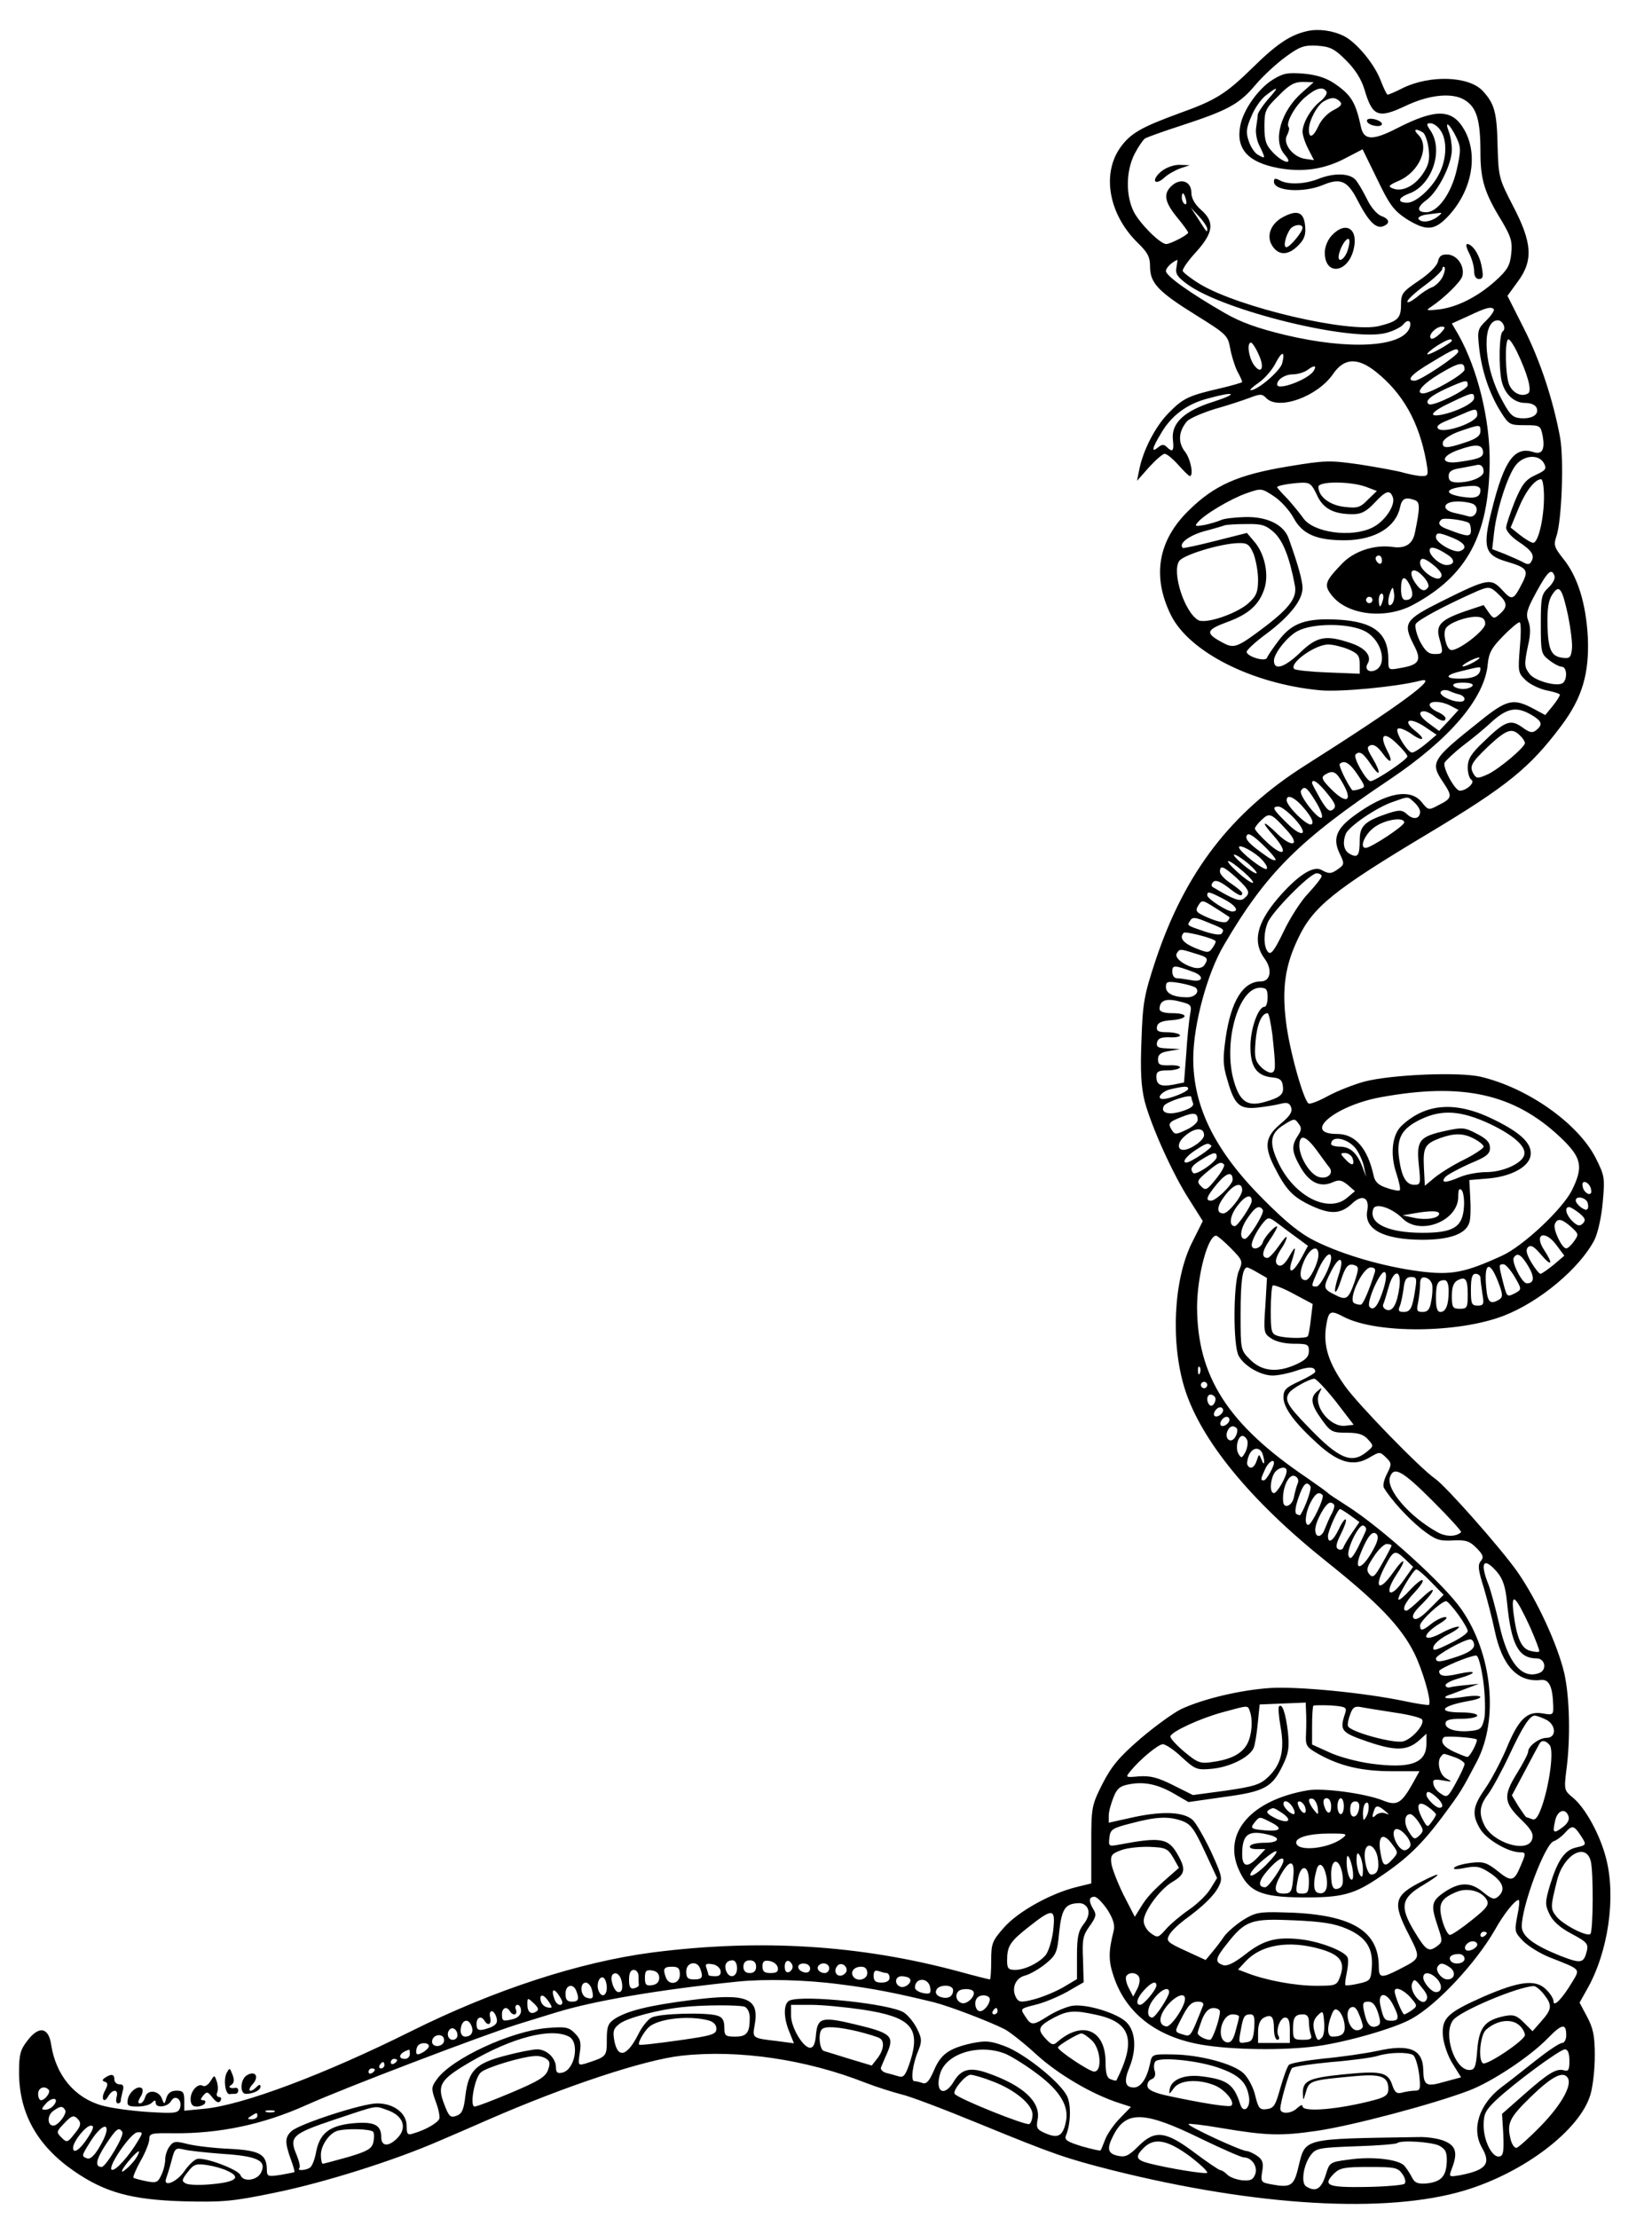 <?xml version="1.0" standalone="no"?>
<!DOCTYPE svg PUBLIC "-//W3C//DTD SVG 20010904//EN"
 "http://www.w3.org/TR/2001/REC-SVG-20010904/DTD/svg10.dtd">
<svg version="1.0" xmlns="http://www.w3.org/2000/svg"
 width="468pt" height="628pt" viewBox="0 0 468 628"
 preserveAspectRatio="xMidYMid meet">
<g transform="translate(0,628) scale(0.09,-0.09)"
fill="#000000" stroke="none">
<path d="M4115 6880 c-54 -12 -97 -41 -174 -117 -83 -81 -115 -101 -230 -142
-120 -44 -153 -63 -185 -108 -59 -84 -35 -211 55 -299 32 -31 39 -45 39 -75 0
-52 26 -79 145 -153 95 -59 100 -64 107 -103 4 -23 14 -55 22 -72 9 -16 16
-32 16 -35 0 -2 -31 -11 -69 -20 -100 -23 -117 -31 -163 -78 -42 -43 -80 -117
-92 -178 l-7 -35 38 43 c21 23 43 42 49 42 7 0 26 -16 43 -35 17 -19 33 -35
36 -35 13 0 3 55 -16 78 -22 29 -19 64 8 95 9 9 48 26 87 38 39 11 88 27 109
35 34 13 40 13 53 -1 39 -39 161 5 210 76 35 51 77 53 135 7 85 -68 135 -157
158 -280 8 -45 7 -48 -13 -48 -12 0 -37 5 -56 10 -19 6 -81 17 -137 26 -98 14
-109 14 -230 -6 -157 -26 -231 -59 -312 -139 -96 -94 -115 -206 -56 -327 57
-117 256 -218 470 -238 64 -6 242 11 315 30 65 17 -61 -76 -361 -266 -234
-148 -379 -337 -471 -612 -37 -112 -41 -135 -45 -253 -4 -99 -1 -146 10 -192
21 -79 89 -231 142 -312 l41 -65 -33 -66 c-59 -116 -69 -316 -24 -461 51 -163
208 -354 446 -544 162 -129 234 -204 276 -287 27 -54 56 -154 47 -164 -3 -2
-36 3 -74 11 -128 27 -336 47 -424 42 -94 -6 -212 -34 -281 -66 -25 -12 -83
-54 -130 -94 -68 -59 -90 -86 -119 -142 -34 -68 -35 -73 -35 -191 l0 -122 -49
-12 c-82 -21 -182 -77 -226 -127 -37 -42 -40 -50 -40 -104 0 -33 -2 -59 -4
-59 -3 0 -47 11 -98 25 -312 84 -626 103 -963 60 -231 -30 -500 -118 -761
-248 -271 -135 -528 -232 -651 -244 l-63 -6 0 32 c0 26 -4 31 -24 31 -17 0
-27 -7 -32 -22 -6 -22 -7 -22 -14 -4 -9 27 -46 31 -53 6 -3 -11 -10 -20 -16
-20 -8 0 -7 6 1 20 7 10 9 23 5 27 -12 12 -42 -12 -45 -36 -3 -18 2 -21 30
-21 19 0 39 5 46 12 9 9 12 9 12 0 0 -18 38 -14 49 6 13 22 37 2 27 -24 -6
-15 -18 -16 -99 -11 -50 3 -116 12 -145 20 -87 24 -146 95 -161 192 -8 55 -39
60 -75 12 -22 -28 -26 -44 -26 -99 0 -129 57 -231 173 -311 97 -67 180 -90
342 -95 126 -3 155 -1 290 27 153 31 376 101 520 164 44 19 112 48 150 65 245
107 493 189 610 202 180 20 394 -12 579 -85 34 -13 84 -29 111 -36 28 -6 138
-48 245 -92 239 -98 275 -110 420 -147 455 -114 864 -138 1110 -64 187 56 363
190 396 301 8 26 14 81 14 123 0 62 -5 86 -24 122 l-24 45 23 41 c67 117 92
289 61 411 -19 76 -66 161 -105 193 -27 22 -28 25 -21 83 14 101 11 232 -6
308 -21 90 -86 231 -148 320 -53 75 -223 267 -258 292 -47 32 -242 233 -283
290 -53 74 -70 128 -61 189 8 51 13 53 57 30 104 -53 359 -51 502 4 114 44
240 150 286 239 11 23 22 72 26 119 7 76 6 83 -23 140 -56 108 -213 219 -361
254 -69 16 -280 7 -366 -15 -33 -9 -84 -29 -114 -45 -29 -16 -57 -27 -62 -24
-16 10 -61 170 -71 257 -13 104 -3 176 37 260 47 101 111 153 410 332 252 151
321 208 420 340 66 88 88 165 83 279 -6 106 -32 191 -79 248 -27 34 -29 42
-20 68 17 50 24 239 12 310 -22 119 -63 244 -115 346 l-51 101 32 44 c50 67
46 123 -14 238 -45 87 -46 92 -49 188 -2 108 -10 135 -47 175 -43 46 -164 51
-251 9 -23 -12 -45 -21 -48 -21 -3 0 -13 21 -23 47 -20 51 -75 117 -114 137
-36 18 -81 24 -116 16z m122 -92 c29 -29 48 -59 58 -92 25 -85 43 -92 128 -52
75 36 147 43 186 20 39 -23 51 -63 51 -166 0 -86 13 -128 68 -217 28 -48 33
-63 29 -101 -4 -38 -12 -52 -51 -87 -56 -50 -122 -83 -179 -89 -37 -4 -40 -3
-23 8 42 28 94 79 99 97 8 31 -15 65 -45 68 -20 1 -28 -4 -32 -23 -4 -14 -28
-38 -61 -60 -50 -34 -55 -40 -55 -74 0 -44 -10 -53 -69 -68 -94 -23 -441 58
-564 132 -28 17 -52 36 -54 41 -2 6 17 33 42 60 55 61 59 95 15 133 -19 17
-30 36 -30 54 0 35 -33 47 -61 22 -28 -25 -24 -51 16 -100 19 -23 35 -45 35
-48 0 -7 -56 -36 -69 -36 -19 0 -82 63 -102 101 -26 52 -25 128 2 182 12 23
27 45 33 49 6 4 59 23 118 42 143 47 179 66 230 127 24 28 66 67 95 88 45 33
58 37 99 35 41 -3 54 -9 91 -46z m-504 -438 c3 -11 1 -18 -4 -14 -5 3 -9 12
-9 20 0 20 7 17 13 -6z m67 -92 c0 -13 0 -14 -29 32 l-23 35 26 -28 c14 -15
26 -33 26 -39z m-97 -122 c-4 -19 3 -30 35 -53 114 -83 515 -181 624 -153 24
6 49 19 55 27 15 19 28 11 20 -11 -24 -61 -191 -70 -392 -22 -87 21 -140 40
-190 69 -111 64 -185 117 -185 132 0 11 21 30 36 35 1 0 -1 -11 -3 -24z m837
-31 c-7 -13 -22 -27 -32 -31 -10 -3 -32 -17 -48 -31 -17 -13 -30 -20 -30 -14
0 6 25 29 55 51 30 22 55 46 55 52 0 6 3 8 7 5 3 -4 0 -18 -7 -32z m162 -100
c3 -3 -7 -19 -23 -35 -28 -27 -29 -32 -23 -87 8 -72 33 -146 68 -201 25 -40
28 -42 76 -42 48 0 49 -1 56 -34 7 -42 -1 -59 -28 -51 -60 20 -93 -24 -132
-181 -30 -118 -23 -143 46 -163 64 -19 70 -27 51 -65 -29 -57 -33 -59 -64 -25
-36 39 -46 37 -189 -34 -118 -59 -125 -69 -90 -138 26 -49 18 -63 -42 -73 -38
-7 -38 -7 -38 28 0 81 -45 117 -154 124 -103 6 -148 -9 -190 -64 -19 -25 -36
-50 -38 -56 -5 -13 -60 3 -64 18 -2 5 27 32 64 59 73 55 112 105 112 143 0 22
-14 73 -43 154 -15 45 -68 71 -139 69 -33 -1 -67 -5 -76 -10 -9 -4 -32 -11
-51 -15 -28 -5 -32 -4 -21 8 20 25 105 75 154 92 46 16 47 16 85 -9 22 -14 50
-45 63 -69 28 -52 74 -71 166 -70 92 2 156 42 169 104 6 28 17 33 47 22 16 -6
16 -23 0 -101 -7 -37 -30 -52 -71 -46 -58 8 -123 -14 -160 -54 -54 -56 -57
-67 -28 -102 51 -60 170 -72 255 -25 168 91 236 218 239 444 2 134 -37 295
-98 404 l-21 36 53 24 c55 26 70 30 79 21z m31 -50 c4 -8 2 -17 -3 -20 -11 -7
-13 -106 -4 -153 9 -43 39 -72 75 -72 18 0 32 -6 36 -16 8 -21 -15 -35 -52
-32 -26 3 -34 12 -65 72 -52 105 -55 236 -5 236 7 0 15 -7 18 -15z m-200 -27
c-13 -12 -25 -19 -29 -15 -10 10 16 37 34 37 13 0 12 -4 -5 -22z m37 -22 c0
-7 -72 -47 -77 -43 -2 3 11 14 29 26 32 20 48 26 48 17z m204 -33 c35 -73 49
-125 36 -133 -20 -12 -47 0 -59 26 -13 29 -15 144 -3 144 5 0 16 -17 26 -37z
m-812 -11 c20 -42 8 -65 -16 -31 -16 24 -22 69 -8 69 4 -1 15 -17 24 -38z
m628 9 c0 -11 -119 -91 -137 -91 -29 0 -10 21 55 59 69 42 82 47 82 32z m-554
-36 c-6 -24 -77 -85 -99 -85 -5 0 5 10 24 23 18 12 42 39 53 60 21 41 32 42
22 2z m574 -20 c0 -14 -107 -75 -130 -75 -27 0 -3 29 52 62 62 37 78 39 78 13z
m-475 -4 c-16 -27 -115 -64 -115 -43 0 16 25 32 50 32 14 0 35 6 46 14 21 16
30 14 19 -3z m485 -45 c0 -14 -109 -68 -122 -60 -15 9 4 26 56 50 61 27 66 28
66 10z m-800 -52 c-93 -29 -134 -68 -128 -120 4 -36 -1 -41 -20 -22 -8 8 -15
8 -27 -2 -22 -18 -19 -3 10 45 32 55 81 92 147 109 86 24 99 16 18 -10z m820
11 c0 -15 -53 -42 -102 -52 -47 -9 -31 11 30 39 67 32 72 33 72 13z m10 -53
c0 -23 -106 -60 -123 -43 -7 7 1 15 29 26 21 9 48 20 59 25 30 13 35 12 35 -8z
m10 -51 c0 -14 -13 -24 -47 -35 -59 -20 -75 -20 -71 1 2 9 24 24 53 34 64 22
65 22 65 0z m8 -62 c3 -19 -9 -25 -72 -34 -62 -10 -65 17 -3 38 51 18 71 17
75 -4z m192 -39 c9 -17 6 -22 -27 -37 -32 -15 -42 -29 -65 -83 -14 -36 -27
-73 -27 -82 -1 -10 16 -29 38 -44 43 -28 53 -44 41 -63 -5 -10 -12 -10 -26 -2
-11 6 -37 17 -58 26 l-39 15 6 53 c8 70 42 178 68 211 25 32 73 36 89 6z
m-190 -26 c0 -17 -40 -34 -81 -34 -22 0 -29 5 -29 20 0 14 9 21 38 25 20 4 42
8 47 9 15 5 25 -3 25 -20z m190 -80 c0 -67 -18 -144 -34 -144 -6 0 -24 11 -41
24 l-30 24 24 58 c22 55 52 94 72 94 5 0 9 -25 9 -56z m-715 7 c19 -43 52 -61
113 -61 27 0 42 8 68 35 36 39 49 43 58 19 10 -25 -25 -77 -64 -96 -66 -33
-187 -16 -218 30 -10 14 -32 41 -49 60 -18 18 -33 35 -33 37 0 5 40 12 76 14
27 1 33 -4 49 -38z m155 25 l34 -13 -28 -27 c-24 -25 -33 -28 -74 -23 -46 5
-82 32 -82 63 0 18 100 18 150 0z m360 -10 c0 -23 -17 -28 -60 -21 -65 11 -46
30 33 34 17 1 27 -4 27 -13z m-21 -45 c19 -12 6 -44 -16 -38 -10 3 -30 8 -45
11 -43 10 -36 36 10 36 20 0 43 -4 51 -9z m-16 -58 c4 -2 7 -13 7 -24 0 -21
-10 -21 -72 3 -28 10 -34 19 -21 31 6 7 69 -1 86 -10z m-613 -30 c28 -26 49
-77 66 -168 7 -37 -16 -69 -93 -128 -87 -66 -98 -70 -131 -53 -59 31 -58 41 9
66 70 25 104 56 120 109 13 45 -1 109 -34 146 l-22 26 -99 -25 c-55 -14 -101
-24 -103 -22 -14 13 18 38 66 52 31 8 61 17 66 19 6 2 36 4 67 4 49 1 62 -3
88 -26z m564 -18 c38 -16 46 -32 22 -41 -19 -7 -76 26 -76 43 0 17 10 16 54
-2z m-628 -50 c7 -19 14 -55 14 -81 0 -38 -5 -51 -29 -73 -37 -34 -137 -68
-160 -54 -44 27 -83 152 -59 186 15 20 132 55 186 56 28 1 35 -4 48 -34z m611
-3 c24 -15 22 -32 -4 -32 -20 0 -53 29 -53 46 0 15 21 10 57 -14z m-207 -18
c0 -8 -4 -12 -10 -9 -5 3 -10 10 -10 16 0 5 5 9 10 9 6 0 10 -7 10 -16z m167
-18 c20 -18 25 -28 17 -36 -13 -13 -64 23 -64 46 0 21 15 17 47 -10z m-21 -65
c-11 -17 -24 -13 -42 14 -24 36 -7 53 23 22 14 -14 22 -30 19 -36z m397 35 c3
-8 -5 -24 -19 -37 -22 -21 -24 -30 -24 -115 0 -88 1 -94 26 -113 15 -12 33
-21 40 -21 18 0 18 -46 0 -53 -22 -9 -86 10 -101 30 -17 22 -18 29 -5 91 8 33
8 57 1 75 -9 23 -5 37 25 92 36 66 48 76 57 51z m-454 -32 c12 -28 7 -44 -15
-44 -9 0 -14 11 -14 35 0 41 12 45 29 9z m-58 -57 c-13 -13 -15 11 -4 40 7 16
8 15 11 -6 2 -13 -1 -28 -7 -34z m336 31 c28 -26 29 -40 4 -62 -18 -16 -20
-16 -35 5 l-16 23 -57 -19 c-78 -27 -95 -44 -82 -87 13 -46 12 -48 -16 -48
-19 0 -29 10 -45 39 -11 22 -17 47 -14 55 5 12 88 57 194 104 36 15 41 15 67
-10z m219 -68 c8 -40 14 -87 12 -104 -3 -26 -7 -31 -28 -28 -37 4 -47 24 -49
103 -1 52 3 78 15 96 22 34 31 21 50 -67z m-583 50 c-3 -11 -7 -20 -9 -20 -2
0 -4 9 -4 20 0 11 4 20 9 20 5 0 7 -9 4 -20z m-33 0 c0 -5 -4 -10 -10 -10 -5
0 -10 5 -10 10 0 6 5 10 10 10 6 0 10 -4 10 -10z m355 -75 c0 -21 -89 -89
-109 -82 -14 5 -25 52 -15 68 11 18 68 38 99 36 18 -1 25 -8 25 -22z m-377
-24 c50 -27 70 -101 33 -121 -21 -11 -37 2 -26 20 14 23 -7 49 -52 64 -79 27
-107 22 -160 -29 -50 -48 -83 -58 -83 -26 0 23 42 76 74 93 48 26 164 26 214
-1z m486 -50 c-6 -78 -6 -80 20 -105 15 -13 45 -27 67 -31 21 -4 39 -10 39
-13 0 -4 -10 -20 -23 -36 l-23 -28 -39 21 c-61 32 -82 28 -165 -39 -156 -124
-160 -131 -115 -197 27 -41 26 -47 -18 -69 -30 -16 -31 -16 -52 10 -36 45
-114 30 -213 -43 -56 -41 -67 -72 -46 -117 16 -33 16 -36 -2 -49 -23 -17 -30
-18 -55 -4 -26 14 -76 -19 -137 -90 -67 -79 -80 -138 -41 -190 25 -34 18 -71
-12 -71 -56 0 -94 -61 -111 -178 -9 -65 -9 -86 6 -134 22 -77 38 -91 95 -85
25 3 58 8 72 12 20 5 28 3 33 -11 5 -14 -3 -27 -33 -52 -48 -40 -53 -70 -20
-135 37 -73 58 -95 115 -122 62 -29 94 -28 131 7 31 29 54 18 47 -22 -12 -59
49 -92 171 -93 88 0 139 18 150 54 4 11 5 46 3 77 l-3 57 60 5 c69 6 123 34
132 68 9 38 -25 73 -112 116 -120 60 -215 54 -292 -17 -31 -28 -38 -90 -18
-150 9 -27 14 -51 11 -54 -2 -3 -21 0 -40 7 -26 8 -38 19 -42 38 -19 87 -58
132 -115 132 -112 0 -9 88 134 115 259 48 422 12 567 -124 69 -65 75 -93 38
-168 -30 -60 -154 -176 -220 -206 -118 -54 -160 -62 -261 -49 -113 15 -237 51
-325 94 -49 24 -92 59 -163 130 -154 153 -224 294 -223 448 1 106 44 266 97
355 133 227 237 330 521 520 189 127 299 255 309 363 3 34 12 52 47 87 24 25
48 45 53 45 5 0 5 -36 1 -79z m-540 -6 c30 -13 36 -20 36 -46 l0 -31 -100 4
c-54 2 -102 7 -106 11 -18 17 65 77 107 77 15 0 43 -7 63 -15z m396 -40 c-14
-8 -29 -14 -35 -14 -5 0 1 6 15 14 14 8 30 14 35 14 6 0 -1 -6 -15 -14z m20
-22 c-1 -18 -17 -28 -50 -30 -60 -3 -68 9 -15 22 65 16 65 16 65 8z m-25 -53
c-3 -5 -17 -10 -30 -10 -13 0 -27 5 -30 10 -4 6 8 10 30 10 22 0 34 -4 30 -10z
m-42 -27 c21 -6 23 -23 3 -23 -28 0 -67 20 -61 31 4 6 14 7 24 4 9 -4 24 -10
34 -12z m-25 -37 l23 -12 -30 -33 -31 -33 -30 22 c-31 22 -39 40 -17 40 6 0
21 -7 31 -15 22 -17 36 -19 36 -7 0 5 -11 14 -25 20 -14 6 -25 16 -25 22 0 14
40 12 68 -4z m260 -32 c26 -17 28 -27 7 -44 -11 -9 -20 -8 -44 10 -37 26 -54
19 -123 -48 -38 -36 -48 -53 -48 -79 0 -17 5 -35 12 -39 12 -8 -16 -34 -37
-34 -15 0 -54 71 -48 88 3 6 30 32 61 56 32 24 66 53 77 63 59 56 89 61 143
27z m-339 -86 c-18 -15 -38 -28 -44 -28 -15 0 -56 68 -45 75 6 4 24 -4 41 -15
38 -28 50 -20 14 8 -42 33 -20 45 27 15 l40 -27 -33 -28z m295 26 c9 -8 16
-19 16 -24 0 -13 -79 -80 -116 -98 -31 -14 -36 -14 -44 -2 -16 26 -11 36 44
89 58 54 75 60 100 35z m-354 -66 c0 -10 -101 -78 -116 -78 -13 0 -56 75 -47
84 12 12 23 6 48 -31 30 -45 34 -29 5 20 -18 30 -18 35 -6 40 10 4 23 -5 37
-24 27 -38 36 -31 14 10 -24 48 -8 58 31 20 19 -18 34 -36 34 -41z m-157 -57
c26 -39 26 -40 6 -46 -11 -4 -22 -5 -23 -3 -19 26 -43 78 -39 82 14 14 32 3
56 -33z m-45 -30 c31 -55 10 -64 -37 -17 -30 30 -33 38 -21 46 26 16 36 11 58
-29z m-50 -30 c26 -32 29 -41 18 -50 -11 -9 -19 -2 -40 33 -14 25 -26 47 -26
50 0 16 20 2 48 -33z m-36 -26 c15 -24 23 -47 18 -50 -11 -7 -73 72 -65 85 11
17 19 11 47 -35z m-34 -24 c22 -27 28 -42 20 -47 -12 -7 -78 57 -78 76 0 22
28 8 58 -29z m344 22 c10 -9 18 -22 18 -29 0 -22 -20 -27 -40 -9 -16 15 -24
15 -57 5 -76 -25 -93 -40 -93 -85 0 -49 -6 -58 -31 -44 -19 10 -24 34 -13 63
9 23 95 82 146 100 54 19 48 19 70 -1z m-378 -50 c48 -52 27 -65 -23 -15 -45
44 -49 52 -26 52 8 0 30 -17 49 -37z m-23 -38 c44 -48 16 -56 -31 -10 -47 46
-53 40 -9 -9 45 -52 31 -67 -19 -22 -23 21 -42 42 -42 47 0 4 10 17 22 28 24
23 30 20 79 -34z m369 25 c0 -11 -105 -80 -121 -80 -22 0 -2 46 30 67 34 23
91 31 91 13z m-405 -118 c-2 -3 -15 2 -27 11 -55 38 -71 55 -63 67 5 8 20 -1
51 -31 24 -23 42 -45 39 -47z m-41 -1 c11 -12 17 -24 13 -27 -7 -7 -87 55 -87
68 0 12 52 -16 74 -41z m-44 -11 c19 -17 30 -30 24 -30 -5 0 -25 13 -44 30
-19 16 -30 29 -25 29 6 0 26 -13 45 -29z m-16 -25 c22 -19 35 -35 29 -35 -6 0
-28 16 -49 35 -49 45 -31 45 20 0z m-21 -20 c41 -39 44 -47 23 -64 -13 -11
-32 -4 -99 36 -5 3 -4 10 2 16 7 7 21 2 45 -16 36 -28 46 -32 46 -19 0 4 -16
17 -35 30 -19 12 -35 29 -35 37 0 22 11 18 53 -20z m267 6 c0 -5 -19 -29 -41
-53 -23 -23 -58 -78 -78 -120 -29 -60 -40 -75 -49 -66 -14 14 -16 57 -2 92 12
33 133 156 154 156 9 0 16 -4 16 -9z m-310 -71 c38 -19 53 -40 29 -40 -17 0
-79 40 -79 51 0 13 6 12 50 -11z m19 -57 c3 -2 0 -8 -6 -14 -6 -6 -25 -3 -57
10 -42 18 -45 22 -34 40 11 18 13 18 52 -7 23 -14 43 -28 45 -29z m-63 -19
c47 -19 48 -20 40 -33 -4 -6 -23 -4 -54 6 -56 19 -56 19 -47 32 8 15 16 14 61
-5z m20 -57 c2 -2 -2 -11 -9 -21 -12 -17 -15 -17 -55 -1 -38 16 -51 32 -36 48
5 5 91 -16 100 -26z m-65 -39 c41 -12 44 -15 30 -37 -6 -8 -18 -11 -32 -8 -35
9 -63 32 -55 45 9 15 10 15 57 0z m-3 -59 c34 -13 28 -33 -9 -25 -17 3 -38 6
-45 6 -8 0 -14 9 -14 21 0 21 6 21 68 -2z m6 -49 c13 -13 -3 -30 -27 -30 -43
0 -67 12 -67 32 0 18 5 19 43 13 23 -4 46 -11 51 -15z m226 -30 c0 -16 -4 -30
-10 -30 -19 0 -43 -66 -44 -121 -1 -67 19 -96 68 -101 24 -2 32 -8 34 -27 4
-26 -7 -36 -56 -50 -55 -16 -79 0 -98 65 -35 120 14 294 82 294 20 0 24 -5 24
-30z m-244 -54 c-3 -17 -9 -72 -12 -123 l-7 -91 -34 -7 c-40 -7 -53 -1 -53 26
0 15 7 19 34 19 19 0 37 4 40 9 3 4 -11 8 -32 7 -31 -1 -37 2 -37 19 0 15 9
22 35 26 l35 6 -38 2 c-31 1 -38 4 -35 19 3 13 13 17 41 16 20 -1 34 3 31 7
-3 5 -21 9 -40 9 -28 0 -35 4 -32 18 2 12 15 18 46 20 53 4 55 22 2 22 -26 0
-40 5 -40 13 0 27 20 35 62 24 38 -9 40 -12 34 -41z m259 -63 c11 -103 11
-116 -2 -120 -6 -2 -22 6 -33 17 -19 19 -22 31 -18 80 4 53 19 90 38 90 4 0
10 -30 15 -67z m-265 -171 c0 -9 -58 -32 -79 -32 -24 0 -4 25 25 31 43 10 54
10 54 1z m10 -26 c0 -2 2 -11 5 -18 4 -10 -7 -18 -36 -27 -42 -13 -68 -4 -55
18 9 13 86 38 86 27z m20 -72 c0 -8 -16 -22 -36 -31 -31 -15 -36 -15 -44 -3
-15 23 -12 27 28 43 40 16 52 14 52 -9z m921 -13 c73 -35 113 -70 107 -96 -5
-27 -67 -55 -119 -55 -26 0 -63 -7 -82 -15 -47 -20 -63 -20 -48 -1 7 8 41 26
76 42 54 22 65 31 65 50 0 18 -11 29 -42 45 -38 20 -46 20 -97 9 -83 -18 -93
-30 -85 -107 6 -59 6 -63 -14 -63 -26 0 -40 25 -48 82 -9 65 8 95 68 124 67
32 127 28 219 -15z m-606 -37 c-21 -32 -19 -51 10 -101 28 -47 62 -62 100 -45
20 9 28 7 47 -8 l23 -20 -25 -21 c-58 -49 -163 3 -214 106 -33 68 -29 97 17
125 30 19 33 19 44 3 11 -13 10 -21 -2 -39z m-295 2 c0 -16 -43 -46 -65 -46
-20 0 -19 23 3 42 32 29 62 30 62 4z m850 -11 c17 -9 30 -20 30 -25 0 -5 -28
-24 -62 -41 -35 -17 -76 -43 -93 -57 l-30 -25 -3 58 c-3 63 3 74 51 92 45 16
73 16 107 -2z m-495 -37 c17 -23 34 -47 40 -54 14 -19 -8 -38 -35 -29 -27 9
-60 62 -60 98 0 38 20 33 55 -15z m125 3 c10 -15 21 -40 24 -57 l6 -29 -11 30
c-17 45 -39 65 -71 65 -15 0 -28 4 -28 8 0 30 55 18 80 -17z m-457 12 c6 -5
-65 -53 -79 -53 -15 0 1 21 29 39 35 23 40 24 50 14z m17 -35 c0 -15 -65 -59
-74 -51 -12 13 -5 24 27 43 37 23 47 25 47 8z m427 -3 c9 -25 -2 -27 -22 -5
-17 18 -17 20 -1 20 9 0 19 -7 23 -15z m-404 -21 c3 -4 -8 -24 -25 -45 -29
-36 -33 -38 -47 -24 -15 15 -13 19 19 46 36 30 43 33 53 23z m27 -48 c0 -15
-52 -66 -68 -66 -19 0 -14 13 19 53 29 35 49 41 49 13z m1128 -30 c3 -12 -1
-17 -10 -14 -7 3 -15 13 -16 22 -3 12 1 17 10 14 7 -3 15 -13 16 -22z m-1098
-3 c-1 -20 -44 -73 -59 -73 -23 0 -21 23 4 55 28 38 55 46 55 18z m698 -53
c-4 -63 -33 -81 -130 -81 -110 0 -172 30 -155 76 8 19 59 2 92 -31 55 -55 175
-8 175 68 0 23 3 29 11 21 5 -5 9 -30 7 -53z m-668 19 c0 -13 -44 -79 -53 -79
-20 0 -16 33 8 64 25 33 45 39 45 15z m1057 -4 c3 -9 3 -19 -1 -22 -7 -7 -36
16 -36 28 0 15 30 10 37 -6z m-1022 -24 c6 -10 -44 -90 -56 -91 -19 -1 -15 32
7 64 25 37 38 44 49 27z m996 -10 c19 -16 21 -22 12 -32 -10 -10 -17 -9 -33 6
-20 19 -27 45 -11 45 5 0 19 -9 32 -19z m-441 -2 c0 -14 -41 -21 -78 -13 l-37
8 35 6 c50 9 80 9 80 -1z m-444 -78 l31 -23 -21 -39 c-23 -42 -42 -53 -32 -16
17 53 16 60 -4 25 -13 -24 -25 -35 -34 -32 -16 6 -12 25 11 59 7 11 13 24 13
30 0 5 -11 -7 -25 -28 -14 -20 -30 -37 -35 -37 -20 0 -18 20 5 54 14 20 25 40
25 43 0 12 -40 -30 -45 -48 -7 -20 -35 -27 -35 -8 0 14 19 50 38 72 14 16 17
16 46 -6 17 -13 45 -34 62 -46z m859 37 c24 -22 25 -24 10 -45 -9 -13 -20 -23
-25 -23 -14 0 -42 60 -36 76 8 20 21 18 51 -8z m-1071 -67 c38 -39 39 -41 25
-73 -17 -42 -18 -234 0 -266 17 -32 69 -62 107 -62 17 0 51 7 74 15 40 14 60
13 60 -3 0 -4 -22 -17 -50 -30 -43 -20 -50 -27 -50 -51 0 -33 36 -81 109 -147
65 -59 112 -71 160 -43 34 20 34 20 54 1 18 -18 18 -21 3 -51 -9 -17 -14 -37
-10 -44 22 -37 74 -94 117 -129 45 -35 56 -39 99 -37 41 2 53 -1 75 -23 22
-22 24 -30 14 -42 -10 -12 -8 -28 9 -82 11 -37 27 -99 35 -137 23 -110 72
-163 145 -155 26 3 37 -20 39 -79 1 -31 0 -32 -34 -26 -49 8 -76 -19 -115
-115 -18 -41 -47 -96 -66 -123 -39 -56 -42 -81 -14 -127 20 -32 86 -71 123
-72 21 0 21 -2 3 -44 -20 -48 -29 -50 -72 -15 -34 27 -45 30 -82 26 -24 -3
-48 -9 -54 -15 -6 -6 5 -7 34 -1 37 7 48 4 81 -18 39 -27 47 -52 22 -73 -12
-10 -20 -7 -46 14 -39 33 -74 33 -122 1 -42 -29 -44 -41 -21 -109 15 -45 15
-48 -2 -61 -27 -20 -35 -15 -72 46 -47 78 -42 105 28 146 61 37 60 44 -3 12
-90 -45 -95 -67 -42 -169 38 -75 38 -73 -32 -109 -55 -28 -63 -27 -63 9 0 116
-90 167 -305 171 -71 2 -85 -1 -122 -24 -23 -15 -50 -38 -60 -52 -10 -15 -27
-37 -38 -50 l-20 -24 -63 29 c-57 26 -62 31 -52 49 5 11 27 32 48 48 59 43 93
76 108 105 13 25 11 33 -24 110 -22 46 -48 91 -58 100 -29 25 -92 28 -183 9
l-81 -18 0 22 c0 13 7 38 15 58 11 28 21 36 50 41 47 9 90 0 143 -31 l43 -25
112 16 c127 17 151 30 184 98 19 39 22 57 17 106 -7 59 -18 92 -28 81 -3 -3
-1 -32 5 -65 13 -72 2 -118 -39 -157 -25 -24 -44 -30 -133 -43 l-104 -14 -62
31 c-48 24 -71 30 -106 28 -45 -4 -45 -4 -29 16 31 38 87 84 102 85 9 0 36
-18 60 -41 43 -39 47 -41 98 -36 55 6 115 36 128 65 4 9 10 44 13 77 l6 60 73
3 72 3 1 -28 c1 -15 1 -47 0 -69 -2 -39 0 -43 41 -66 67 -37 135 -53 230 -53
l86 0 -21 -38 c-36 -64 -50 -72 -94 -54 -55 22 -188 40 -236 32 -178 -30 -269
-134 -218 -249 31 -70 69 -87 199 -88 126 -1 164 9 246 65 85 57 131 102 195
187 60 81 61 83 110 176 69 133 48 338 -48 477 -54 79 -251 257 -361 327 -30
19 -57 37 -60 40 -3 4 -33 25 -66 48 -249 168 -346 319 -346 540 1 98 34 222
60 222 4 0 25 -18 46 -39z m1027 7 l23 -31 -34 -29 c-19 -15 -37 -28 -41 -28
-4 0 -17 16 -29 36 -16 28 -18 40 -10 48 9 8 19 2 41 -24 33 -39 39 -30 10 14
-35 53 3 66 40 14z m-751 -28 c0 -26 -27 -80 -40 -80 -20 0 -21 24 -5 61 19
42 45 52 45 19z m40 -10 c0 -24 -34 -90 -46 -90 -18 0 -18 -1 6 54 19 42 40
61 40 36z m620 -25 c21 -35 20 -55 -4 -55 -15 0 -49 67 -41 81 11 17 23 10 45
-26z m-597 -31 c-8 -25 -13 -47 -10 -50 3 -3 10 12 17 33 15 47 24 57 44 50
14 -5 13 -11 0 -52 -20 -56 -26 -60 -64 -40 -36 18 -36 22 -9 75 27 52 42 42
22 -16z m555 -4 c22 -38 22 -39 3 -50 -28 -14 -27 -15 -40 34 -14 56 -14 56 2
56 6 0 22 -18 35 -40z m-808 13 l28 -16 -5 -87 c-6 -83 -5 -88 18 -103 14 -10
43 -17 71 -17 44 0 48 -2 48 -23 0 -18 -10 -28 -40 -42 -60 -27 -108 -22 -145
15 -30 30 -30 31 -30 143 0 105 6 147 21 147 3 0 19 -8 34 -17z m367 0 c-17
-54 -36 -98 -43 -100 -5 -1 -15 1 -22 5 -19 13 27 111 52 112 13 0 17 -5 13
-17z m389 -29 c15 -39 15 -47 3 -55 -28 -17 -37 -9 -41 39 -7 78 11 86 38 16z
m-361 -21 c-16 -52 -31 -72 -44 -57 -12 12 35 118 48 109 6 -3 5 -23 -4 -52z
m50 6 c-7 -53 -21 -80 -41 -72 -8 3 -13 11 -10 17 3 6 10 30 17 54 15 56 41
58 34 1z m255 29 c0 -7 3 -30 6 -50 6 -34 4 -38 -15 -38 -19 0 -21 6 -21 50 0
38 4 50 15 50 8 0 15 -6 15 -12z m-205 -35 c-9 -61 -15 -73 -37 -73 -15 0 -18
4 -12 18 4 9 9 34 12 55 3 29 9 37 24 37 17 0 18 -5 13 -37z m53 13 c2 -10 1
-33 -3 -52 -4 -26 -11 -34 -27 -34 -18 0 -20 4 -14 31 3 17 6 43 6 56 0 18 5
24 17 21 10 -2 19 -12 21 -22z m112 -32 c0 -40 -2 -44 -25 -44 -22 0 -25 4
-25 40 0 27 5 42 17 49 26 14 33 5 33 -45z m-60 12 c0 -44 -9 -66 -26 -66 -10
0 -14 13 -14 43 0 46 5 57 27 57 8 0 13 -12 13 -34z m-434 -90 c-3 -27 -7 -51
-10 -53 -7 -7 -71 -6 -95 2 -19 6 -21 14 -21 79 0 40 3 76 6 79 4 3 33 -8 66
-26 l60 -32 -6 -49z m-349 -168 c-3 -8 -6 -5 -6 6 -1 11 2 17 5 13 3 -3 4 -12
1 -19z m428 -90 l56 -73 -26 -3 c-48 -6 -103 63 -82 103 9 18 9 19 -6 6 -24
-20 -21 -42 13 -89 28 -39 33 -42 79 -42 36 0 53 -5 67 -21 19 -21 18 -21 -5
-40 -47 -38 -87 -21 -183 79 -66 68 -76 85 -60 108 9 13 62 43 79 44 6 0 37
-33 68 -72z m-405 52 c0 -5 -4 -10 -10 -10 -5 0 -10 5 -10 10 0 6 5 10 10 10
6 0 10 -4 10 -10z m23 -36 c9 -9 -4 -35 -14 -28 -5 3 -9 12 -9 20 0 14 12 19
23 8z m27 -43 c0 -12 -20 -25 -27 -18 -7 7 6 27 18 27 5 0 9 -4 9 -9z m20 -30
c0 -12 -20 -25 -27 -18 -7 7 6 27 18 27 5 0 9 -4 9 -9z m23 -27 c3 -4 2 -16
-4 -26 -13 -24 -35 -9 -26 16 7 17 19 21 30 10z m33 -38 c3 -8 0 -25 -6 -37
-11 -20 -13 -20 -22 -5 -10 18 -2 56 13 56 5 0 12 -6 15 -14z m48 -42 c3 -9 6
-21 5 -27 0 -7 -4 -3 -8 8 -8 19 -8 19 -15 -2 -7 -23 -21 -30 -29 -15 -3 4 -1
17 4 30 10 26 34 29 43 6z m36 -29 c0 -12 -24 -55 -32 -55 -11 0 -10 4 4 35 9
21 28 35 28 20z m40 -25 c0 -18 -30 -70 -40 -70 -13 0 -13 36 0 61 11 20 40
26 40 9z m460 -95 c52 -52 92 -96 89 -98 -16 -15 -49 -15 -76 1 -86 48 -160
133 -148 172 12 36 39 21 135 -75z m-425 56 c-4 -9 -9 -28 -12 -43 -5 -28 -32
-39 -34 -15 -4 42 17 88 36 81 10 -4 14 -13 10 -23z m40 -10 c4 -7 -15 -63
-32 -90 -1 -1 -6 0 -12 3 -6 4 -4 22 6 51 15 44 26 55 38 36z m38 -27 c7 -8
-34 -94 -45 -94 -13 0 -9 39 7 70 15 29 26 36 38 24z m37 -34 c0 -6 -4 -18
-10 -28 -5 -9 -14 -30 -20 -45 -10 -28 -30 -29 -30 -2 0 25 33 85 47 85 7 0
13 -5 13 -10z m50 -30 l29 -21 -24 -35 c-13 -19 -25 -40 -27 -46 -2 -6 -10 -8
-16 -4 -9 5 -6 18 9 48 11 22 18 42 15 45 -3 3 -13 -11 -22 -31 -18 -37 -34
-47 -34 -21 0 15 31 85 38 85 2 0 17 -9 32 -20z m50 -45 c-1 -6 -13 -30 -25
-55 -18 -34 -25 -41 -30 -28 -8 19 32 101 46 96 6 -2 10 -8 9 -13z m24 -60
c-36 -68 -67 -75 -39 -9 21 51 36 67 48 55 7 -7 4 -22 -9 -46z m56 10 c0 -3
-13 -28 -29 -56 -24 -43 -30 -47 -41 -34 -10 13 -8 22 14 55 14 22 33 40 41
40 8 0 15 -2 15 -5z m37 -111 c-41 -58 -62 -43 -23 17 36 53 28 62 -9 9 -42
-60 -61 -51 -29 13 30 58 34 60 65 31 l27 -26 -31 -44z m296 27 c18 -22 26
-46 31 -98 13 -130 36 -173 93 -173 27 0 33 -37 8 -46 -55 -21 -100 34 -126
154 -11 48 -26 104 -34 125 -28 70 -15 88 28 38z m-208 -31 l39 -40 -42 -42
c-28 -29 -45 -39 -52 -32 -7 7 1 21 25 44 19 19 35 38 35 44 0 6 -17 -7 -38
-27 -21 -20 -41 -37 -45 -37 -16 0 -5 26 25 57 17 18 29 35 26 39 -4 3 -21
-11 -39 -30 -18 -20 -34 -34 -37 -31 -6 6 47 95 56 95 5 0 26 -18 47 -40z
m311 -141 c18 -41 31 -75 29 -77 -2 -3 -15 -2 -29 2 -27 7 -42 40 -52 119 -8
68 6 55 52 -44z m-226 39 c16 -22 30 -46 30 -52 0 -7 -25 -24 -56 -39 -47 -23
-55 -25 -52 -11 2 10 23 28 48 40 25 13 38 24 30 24 -8 0 -33 -9 -54 -21 -61
-32 -63 -5 -2 32 18 11 24 19 15 19 -9 0 -28 -9 -42 -20 -30 -24 -37 -25 -37
-6 0 14 67 76 82 76 4 0 21 -19 38 -42z m50 -96 c0 -12 -15 -23 -49 -35 -56
-19 -71 -21 -71 -7 0 10 87 59 108 60 6 0 12 -8 12 -18z m29 -114 c6 -46 7
-99 3 -118 -7 -30 -12 -35 -41 -38 -46 -5 -81 5 -81 23 0 11 13 15 50 15 28 0
50 5 50 10 0 6 -22 10 -50 10 -78 0 -66 20 23 36 57 10 44 22 -15 13 -50 -8
-76 -5 -47 6 8 2 32 12 54 20 l40 15 -40 -4 c-22 -2 -45 -5 -51 -7 -7 -2 -13
1 -14 6 -1 6 19 16 45 23 58 17 53 26 -6 13 -43 -10 -59 -7 -59 9 0 8 94 48
116 49 7 1 16 -32 23 -81z m-435 -101 c-18 -54 -13 -60 71 -89 88 -30 125 -29
163 5 l22 20 0 -31 c0 -62 -50 -80 -175 -63 -44 6 -103 22 -132 36 l-53 24 0
59 c0 32 2 61 4 63 2 2 27 2 56 1 47 -4 50 -6 44 -25z m-300 7 c10 -27 7 -74
-8 -103 -17 -31 -51 -49 -110 -57 -38 -6 -47 -2 -88 32 -26 22 -45 43 -44 49
4 15 95 57 166 76 81 22 77 22 84 3z m459 -5 c43 -6 80 -16 83 -21 10 -15 -30
-61 -59 -69 -29 -8 -168 30 -174 48 -2 5 1 22 7 37 8 23 15 27 38 22 15 -3 62
-10 105 -17z m472 -21 c33 -15 36 -58 3 -58 -23 0 -58 -26 -58 -44 0 -6 -16
-37 -36 -69 -43 -70 -41 -91 16 -146 29 -28 38 -43 33 -59 -12 -47 -126 -13
-152 46 -17 36 -13 61 14 96 13 18 43 73 66 122 41 88 64 124 80 124 4 0 20
-5 34 -12z m-217 -63 c5 -5 -21 -55 -29 -55 -5 0 -24 8 -44 17 -32 15 -43 32
-30 45 5 5 96 -1 103 -7z m230 -18 c13 -16 1 -115 -23 -188 -13 -37 -21 -49
-32 -45 -8 3 -16 6 -18 6 -2 0 -13 16 -25 34 l-21 35 41 77 c22 42 43 81 46
86 7 12 20 10 32 -5z m-299 -38 c17 -6 31 -16 31 -21 0 -6 -12 -32 -27 -59
-25 -46 -28 -48 -47 -35 -12 7 -23 21 -24 31 -3 14 2 16 30 11 30 -5 31 -5 11
6 -22 11 -32 55 -16 71 8 9 4 9 42 -4z m-57 -126 c19 -17 24 -33 9 -33 -12 0
-41 29 -41 41 0 14 11 11 32 -8z m-374 -34 c2 -23 2 -23 -13 -5 -18 24 -20 39
-2 34 6 -3 13 -15 15 -29z m42 5 c0 -28 -15 -25 -23 6 -3 13 0 20 9 20 8 0 14
-10 14 -26z m40 1 c0 -14 -4 -25 -10 -25 -5 0 -10 11 -10 25 0 14 5 25 10 25
6 0 10 -11 10 -25z m-160 -5 c6 -11 7 -20 2 -20 -10 0 -32 21 -32 32 0 16 19
8 30 -12z m37 5 c9 -25 -4 -29 -17 -6 -7 15 -7 21 0 21 6 0 13 -7 17 -15z
m171 -7 c-5 -32 -28 -35 -28 -4 0 17 5 26 16 26 10 0 14 -7 12 -22z m23 -25
c-9 -16 -10 -15 -11 8 0 14 3 29 8 33 12 12 14 -22 3 -41z m219 6 c0 -3 -6
-14 -14 -24 -13 -18 -14 -17 -30 13 -21 41 -12 57 19 35 14 -10 25 -21 25 -24z
m-150 2 c3 -2 -2 -2 -11 2 -9 3 -22 0 -28 -6 -12 -12 -14 -7 -5 17 6 16 14 14
44 -13z m-335 3 c36 -24 20 -36 -20 -17 -24 12 -31 19 -23 25 17 10 15 10 43
-8z m902 -10 c4 -11 -2 -23 -18 -35 -29 -22 -33 -19 -24 20 7 33 32 42 42 15z
m-471 -20 c15 -23 16 -27 2 -41 -15 -14 -18 -13 -33 11 -17 26 -15 56 4 56 6
0 18 -12 27 -26z m-746 5 c28 -10 39 -25 72 -96 l39 -84 -21 -34 c-12 -20 -43
-49 -68 -66 -26 -18 -58 -45 -72 -61 -24 -27 -26 -28 -47 -13 -13 9 -23 26
-23 39 0 30 51 99 89 122 41 24 45 39 19 85 -30 54 -53 58 -186 33 -32 -6 -33
-5 -30 22 3 26 9 30 68 45 79 21 117 23 160 8z m281 -5 c38 -19 30 -29 -19
-25 -45 4 -48 6 -32 26 15 18 14 18 51 -1z m439 -70 c0 -7 -7 -14 -15 -17 -20
-8 -51 53 -33 65 13 8 47 -27 48 -48z m534 31 c21 -32 21 -32 -13 -40 -36 -8
-58 -40 -82 -118 -16 -54 -16 -62 -2 -91 10 -22 33 -43 69 -62 49 -26 54 -32
49 -54 -10 -40 -18 -41 -83 -16 -85 34 -122 62 -122 93 0 64 73 260 101 268 9
3 24 14 34 25 23 26 29 25 49 -5z m-976 -1 c36 -10 25 -24 -17 -24 -22 0 -43
-4 -46 -10 -4 -6 5 -10 21 -10 l27 0 -23 -25 c-33 -35 -50 -32 -50 9 0 64 20
78 88 60z m227 -10 c-45 -34 -145 -43 -145 -13 0 16 42 28 105 28 55 0 58 -1
40 -15z m158 -20 c18 -24 18 -26 1 -45 -24 -27 -31 -24 -38 16 -11 58 7 71 37
29z m-690 -41 l18 -32 -32 -28 c-49 -43 -70 -65 -89 -97 l-18 -29 -36 70 c-19
39 -36 83 -38 99 -3 25 2 30 32 41 19 7 60 11 89 10 50 -2 57 -5 74 -34z m643
3 c7 -38 0 -56 -20 -56 -13 0 -26 56 -18 79 8 24 31 9 38 -23z m-351 -26 c-21
-21 -43 -36 -48 -33 -6 4 9 23 33 44 56 48 66 41 15 -11z m305 -15 c0 -23 -3
-27 -10 -15 -5 8 -10 29 -10 45 0 23 3 27 10 15 5 -8 10 -28 10 -45z m717 28
c9 -32 8 -221 -1 -230 -10 -10 -86 29 -107 55 -19 25 -19 29 2 113 20 81 90
121 106 62z m-748 -42 c1 -16 -3 -21 -8 -15 -9 9 -15 48 -11 69 3 16 19 -28
19 -54z m-219 43 c0 -15 -47 -84 -57 -84 -25 0 -22 20 8 54 28 32 49 45 49 30z
m31 -50 c-4 -48 -7 -54 -31 -54 -30 0 -32 17 -8 60 28 49 44 46 39 -6z m154
10 c4 -26 2 -39 -6 -45 -21 -12 -29 -1 -29 42 0 51 25 53 35 3z m-50 -10 c7
-39 -4 -60 -28 -51 -13 5 -14 34 -2 75 8 24 23 12 30 -24z m-55 -14 c0 -33 -3
-40 -20 -40 -22 0 -23 3 -14 49 10 46 34 40 34 -9z m560 -60 c8 -15 0 -26 -48
-64 -31 -25 -62 -46 -68 -46 -6 0 -17 20 -24 45 -14 52 -6 69 44 90 35 15 81
3 96 -25z m-1194 -31 c19 -30 24 -49 19 -68 -16 -63 -16 -93 0 -140 38 -116
133 -191 275 -216 97 -17 262 -19 365 -5 95 13 247 57 298 86 80 44 202 175
262 279 29 52 64 95 75 95 4 0 2 -22 -4 -50 -9 -48 -9 -51 18 -79 16 -16 54
-40 85 -52 99 -39 95 -35 70 -77 -31 -52 -59 -81 -59 -61 0 9 -11 26 -25 39
-33 31 -84 24 -195 -24 -115 -51 -133 -68 -128 -126 3 -25 16 -63 31 -86 l26
-42 -52 -14 c-58 -17 -66 -12 -67 37 -1 65 -43 83 -145 60 -38 -8 -114 -19
-169 -24 -54 -6 -103 -14 -109 -20 -5 -5 -17 -38 -27 -73 -15 -54 -20 -63 -42
-66 -23 -3 -27 2 -37 43 -6 26 -23 57 -37 70 -32 30 -138 58 -222 59 -65 1
-66 1 -72 -29 -10 -47 -29 -75 -51 -75 -28 0 -32 20 -14 63 23 56 20 113 -9
142 -29 29 -127 59 -171 52 -18 -3 -51 -17 -74 -31 -50 -32 -55 -32 -74 -2
-16 24 -16 24 31 36 27 6 72 25 101 41 l52 30 -2 72 c-3 63 0 76 21 105 20 28
22 36 12 52 -16 26 -15 40 3 40 8 0 26 -19 41 -41z m-61 1 c4 -13 -1 -30 -14
-46 -17 -22 -21 -41 -21 -100 l0 -73 -42 -25 c-24 -14 -65 -31 -91 -38 -41
-11 -49 -10 -57 2 -18 29 -5 64 26 72 16 4 45 21 65 37 34 28 37 36 43 100 8
74 19 90 63 91 13 0 24 -8 28 -20z m-110 -67 c-4 -32 -15 -66 -24 -77 -22 -25
-65 -46 -96 -46 -21 0 -25 5 -25 29 0 46 9 60 69 107 76 60 84 58 76 -13z
m925 6 c60 -26 83 -61 78 -122 -3 -39 -5 -42 -41 -50 -21 -5 -40 -7 -42 -5 -2
2 0 19 4 38 4 19 6 41 3 48 -6 20 -86 51 -147 58 -77 9 -118 -2 -175 -47 -36
-28 -57 -38 -70 -34 -27 9 -25 21 12 67 58 74 77 80 210 74 90 -4 129 -10 168
-27z m440 -13 c0 -3 -4 -8 -10 -11 -5 -3 -10 -1 -10 4 0 6 5 11 10 11 6 0 10
-2 10 -4z m-30 -36 c0 -12 -28 -25 -36 -17 -9 9 6 27 22 27 8 0 14 -5 14 -10z
m-492 -15 c61 -18 76 -40 61 -84 -11 -30 -12 -31 -77 -31 -65 0 -157 17 -216
40 l-29 11 24 26 c50 53 137 67 237 38z m452 -30 c0 -16 -35 -21 -44 -6 -8 12
4 21 26 21 10 0 18 -7 18 -15z m-2290 -30 c0 -28 -24 -34 -34 -9 -8 20 1 34
20 34 8 0 14 -10 14 -25z m60 5 c0 -13 -7 -20 -20 -20 -13 0 -20 7 -20 20 0
13 7 20 20 20 13 0 20 -7 20 -20z m68 -2 c3 -13 -3 -18 -22 -18 -20 0 -26 5
-26 21 0 15 5 20 22 17 13 -2 24 -11 26 -20z m47 2 c0 -7 -6 -15 -12 -17 -8
-3 -13 4 -13 17 0 13 5 20 13 18 6 -3 12 -11 12 -18z m-291 -6 c10 -27 7 -34
-19 -34 -20 0 -25 5 -25 25 0 29 34 36 44 9z m64 -6 c2 -13 -3 -18 -17 -18
-12 0 -21 2 -21 4 0 2 -3 12 -6 21 -5 13 -2 16 17 13 13 -1 25 -11 27 -20z
m282 6 c0 -9 -7 -14 -17 -12 -25 5 -28 28 -4 28 12 0 21 -6 21 -16z m60 1 c0
-8 -6 -15 -14 -15 -17 0 -28 14 -19 24 12 12 33 6 33 -9z m55 -6 c0 -7 -8 -15
-17 -17 -18 -3 -25 18 -11 32 10 10 28 1 28 -15z m1900 8 c19 -15 13 -37 -9
-37 -18 0 -39 27 -31 40 8 13 17 13 40 -3z m-2425 -22 c0 -29 -34 -36 -44 -9
-10 27 -7 34 19 34 20 0 25 -5 25 -25z m590 5 c0 -21 -33 -29 -45 -10 -9 15 4
30 26 30 12 0 19 -7 19 -20z m-720 -10 c0 -11 0 -23 1 -27 0 -5 -7 -9 -15 -11
-12 -3 -16 5 -16 27 0 21 5 31 15 31 8 0 15 -9 15 -20z m65 -5 c0 -13 -8 -21
-22 -23 -19 -3 -23 1 -23 23 0 22 4 26 23 23 14 -2 22 -10 22 -23z m716 15 c5
0 9 -7 9 -15 0 -9 -9 -15 -25 -15 -19 0 -25 5 -25 21 0 15 4 19 16 15 9 -3 20
-6 25 -6z m-833 -33 c2 -18 -1 -27 -11 -27 -14 0 -29 44 -19 55 12 12 27 -3
30 -28z m1628 19 c3 -8 0 -25 -7 -37 l-12 -23 -14 27 c-8 15 -11 32 -8 37 9
15 35 12 41 -4z m938 -5 c17 -19 15 -41 -4 -41 -14 0 -40 30 -40 46 0 20 24
17 44 -5z m-2614 -27 c0 -26 -17 -33 -26 -9 -8 20 3 48 16 40 5 -3 10 -17 10
-31z m953 29 c11 -10 -13 -32 -29 -26 -20 8 -17 33 4 33 10 0 22 -3 25 -7z
m-222 -18 c105 -13 180 -28 299 -57 48 -12 176 -61 223 -85 15 -8 60 -43 99
-79 68 -62 174 -125 261 -153 l37 -12 -34 -35 c-19 -19 -40 -49 -47 -67 -7
-18 -13 -33 -15 -35 -1 -2 -27 4 -59 13 -45 14 -55 20 -50 33 15 36 17 93 5
122 -17 42 -133 136 -197 160 -46 17 -60 18 -105 9 -71 -16 -97 -34 -119 -87
-14 -32 -23 -42 -35 -38 -9 3 -20 6 -26 6 -12 0 -6 53 13 97 11 28 11 37 -4
67 -9 19 -28 43 -42 52 -42 27 -312 56 -359 38 -20 -8 -21 -53 -1 -100 l14
-35 -52 7 c-78 9 -79 9 -72 48 17 88 -23 104 -200 81 -134 -17 -201 -34 -240
-59 -21 -14 -25 -24 -25 -66 0 -53 0 -53 -68 -75 -22 -6 -23 -5 -17 34 5 33 2
44 -16 62 -19 19 -29 21 -88 16 -113 -10 -297 -95 -345 -160 -19 -26 -19 -30
-5 -70 9 -23 14 -48 12 -55 -5 -13 -42 -35 -80 -46 -20 -7 -23 -4 -23 23 0 40
-40 71 -93 71 -46 0 -243 -64 -269 -87 -21 -19 -22 -35 -3 -88 8 -21 13 -40
12 -41 -1 -1 -21 -5 -44 -9 -40 -6 -43 -5 -43 17 -1 48 -22 60 -117 65 -48 2
-108 9 -132 15 -39 10 -45 9 -57 -7 -8 -10 -14 -29 -14 -41 0 -13 -5 -35 -12
-49 -11 -24 -16 -26 -47 -20 -20 4 -38 9 -41 11 -2 3 8 27 23 54 15 26 27 57
27 68 0 18 7 19 78 18 143 -1 279 27 417 89 117 53 559 221 665 254 41 13 95
29 120 37 120 37 326 72 570 97 86 9 215 6 321 -8z m287 -11 c3 -18 -1 -21
-22 -17 -15 3 -26 11 -26 17 0 33 43 33 48 0z m1560 -41 c-14 -18 -53 30 -43
55 6 15 10 13 30 -13 18 -21 21 -32 13 -42z m-2625 35 c7 -27 3 -32 -18 -25
-19 8 -20 47 -1 47 7 0 16 -10 19 -22z m1777 13 c0 -13 -40 -61 -51 -61 -16 0
-10 23 13 47 22 24 38 30 38 14z m-1826 -17 c10 -26 7 -34 -14 -34 -15 0 -20
7 -20 25 0 28 24 34 34 9z m1186 2 c0 -20 -16 -29 -40 -21 -11 4 -17 12 -13
21 7 19 53 19 53 0z m1859 -12 c28 -35 26 -48 -7 -85 l-28 -32 -27 27 c-23 23
-33 26 -60 21 -63 -13 -81 -35 -87 -106 -4 -55 -8 -64 -25 -64 -46 0 -84 114
-51 157 21 28 200 104 253 107 6 1 21 -11 32 -25z m-3089 -26 c0 -14 -18 -9
-24 8 -11 28 -6 39 9 20 8 -11 15 -23 15 -28z m1294 34 c8 -14 -21 -43 -38
-36 -16 6 -21 25 -9 37 9 9 41 9 47 -1z m616 -2 c0 -14 -43 -80 -53 -80 -19 0
-17 32 5 59 23 30 48 40 48 21z m760 -17 c22 -25 22 -27 4 -40 -10 -7 -21 -13
-24 -13 -6 0 -30 59 -30 73 0 16 28 5 50 -20z m-2712 -14 c12 -18 11 -20 -5
-17 -10 2 -19 11 -21 21 -5 23 10 21 26 -4z m1385 15 c10 -10 -12 -44 -28 -44
-15 0 -21 31 -8 43 8 9 28 9 36 1z m617 -5 c0 -25 -45 -90 -59 -87 -26 5 -24
33 4 67 27 31 55 41 55 20z m655 -19 c20 -39 19 -50 -4 -50 -23 0 -26 4 -36
48 -9 42 18 45 40 2z m-2697 -21 c-17 -11 -28 -2 -28 23 0 21 1 21 20 3 15
-14 17 -21 8 -26z m2099 19 c-39 -98 -39 -99 -61 -92 -30 9 -29 8 -10 46 24
48 34 58 56 58 12 0 18 -5 15 -12z m551 -24 c9 -29 8 -36 -4 -41 -20 -8 -32 6
-40 45 -6 27 -4 32 13 32 14 0 23 -11 31 -36z m-2698 7 c0 -11 -9 -21 -22 -25
-35 -9 -38 -8 -38 14 0 21 15 27 25 10 10 -16 25 -12 19 5 -4 8 -1 15 5 15 6
0 11 -8 11 -19z m704 13 c9 -4 16 -18 16 -34 0 -48 -9 -60 -46 -60 -31 0 -34
3 -34 29 0 22 -6 32 -22 37 -34 11 -184 7 -207 -6 -12 -6 -31 -30 -42 -53 -35
-69 -64 -77 -75 -21 -6 31 -3 40 17 55 23 18 126 45 199 52 63 7 178 7 194 1z
m371 -9 c151 -23 183 -56 151 -160 -15 -46 -21 -55 -37 -50 -10 3 -28 8 -40
11 -11 3 -18 11 -16 17 3 7 12 29 21 49 21 50 10 60 -104 87 -105 25 -117 21
-122 -37 -2 -24 -8 -37 -18 -37 -22 0 -60 64 -60 101 l0 34 63 0 c34 0 107 -7
162 -15z m1575 -52 c0 -7 -9 -13 -19 -13 -25 0 -40 58 -20 71 10 6 18 1 26
-19 7 -15 12 -33 13 -39z m-1150 47 c0 -5 -5 -10 -11 -10 -5 0 -7 5 -4 10 3 6
8 10 11 10 2 0 4 -4 4 -10z m700 -1 c0 -22 -23 -89 -31 -89 -16 0 -39 13 -39
21 0 5 7 25 14 44 10 24 22 35 35 35 12 0 21 -5 21 -11z m392 -39 c4 -29 -6
-40 -38 -40 -16 0 -18 28 -4 65 8 22 13 25 24 16 8 -7 16 -25 18 -41z m-2669
19 c4 -15 -1 -22 -19 -30 -36 -13 -44 -11 -44 11 0 21 15 27 25 10 11 -18 23
-11 18 10 -3 11 -1 20 5 20 5 0 12 -9 15 -21z m1886 10 c111 -23 129 -80 65
-207 -1 -1 -9 0 -18 4 -12 4 -16 19 -16 53 0 102 -72 133 -151 65 -13 -12 -19
-11 -38 10 -27 29 -23 39 27 66 43 22 63 24 131 9z m712 -72 c-13 -13 -16 -10
-25 25 -4 18 -1 32 11 44 17 17 18 16 21 -20 2 -21 -1 -43 -7 -49z m-261 66
c0 -5 -5 -25 -11 -46 -7 -27 -15 -37 -27 -35 -35 7 -19 88 18 88 11 0 20 -3
20 -7z m48 -35 c-3 -37 -7 -44 -27 -46 -22 -4 -23 -2 -16 35 8 47 12 53 31 53
12 0 14 -10 12 -42z m62 -4 c0 -19 5 -34 11 -34 5 0 7 5 4 11 -11 16 4 59 20
59 11 0 15 -11 15 -40 l0 -40 -50 0 -50 0 0 35 c0 22 6 37 17 44 25 13 33 5
33 -35z m110 22 c0 -13 3 -31 6 -40 5 -13 -1 -16 -25 -16 -28 0 -31 3 -31 33
0 38 6 47 32 47 12 0 18 -7 18 -24z m-1890 5 c16 -4 25 -14 25 -26 0 -18 -14
-22 -120 -37 -65 -9 -121 -16 -123 -13 -6 6 20 50 37 60 38 24 126 31 181 16z
m-746 -17 c8 -20 -1 -34 -20 -34 -8 0 -14 8 -14 18 0 33 23 44 34 16z m3300 0
c9 -8 16 -22 16 -29 0 -16 -119 -96 -132 -89 -16 10 -9 90 10 106 35 31 82 36
106 12z m146 -30 c0 -13 -6 -24 -13 -24 -8 0 -45 -25 -83 -55 -38 -30 -87 -69
-109 -85 -70 -54 -94 -131 -60 -190 29 -50 13 -70 -69 -86 -36 -6 -36 -6 -26
21 19 49 13 71 -22 86 -18 8 -55 14 -83 13 -370 -6 -355 -2 -378 -94 -14 -60
-24 -66 -84 -55 -34 6 -35 8 -30 41 5 27 1 37 -16 49 -12 8 -27 15 -33 15 -17
0 -188 79 -183 85 3 2 47 -3 99 -12 149 -25 191 -26 308 -9 108 16 362 83 475
126 72 27 193 107 249 165 45 46 58 48 58 9z m-3490 0 c0 -8 -7 -14 -15 -14
-15 0 -21 21 -9 33 10 9 24 -2 24 -19z m1262 12 c31 -8 61 -17 67 -21 16 -9
13 -37 -7 -63 l-18 -23 -70 21 c-38 12 -75 23 -81 25 -14 5 -18 57 -6 68 10
11 52 8 115 -7z m-1306 -35 c-10 -16 -36 -13 -36 3 0 17 21 27 34 16 4 -5 5
-13 2 -19z m395 19 c34 -18 19 -103 -20 -113 -16 -4 -21 0 -21 16 0 29 -29 57
-59 57 -14 0 -60 -9 -101 -20 -92 -24 -115 -46 -125 -125 -5 -45 -11 -58 -28
-64 -19 -7 -24 -3 -39 37 -23 60 -12 77 80 131 135 79 257 110 313 81z m1646
-12 c28 -27 33 -98 7 -98 -15 0 -114 66 -114 76 0 6 63 44 74 44 6 0 20 -10
33 -22z m-2087 -18 c0 -5 -9 -14 -20 -20 -15 -8 -20 -8 -20 3 0 8 3 17 7 20
10 10 33 8 33 -3z m-60 -25 c0 -8 -7 -15 -15 -15 -26 0 -18 20 13 29 1 1 2 -6
2 -14z m1877 0 c20 -9 65 -37 99 -63 71 -53 100 -102 89 -150 -9 -44 -24 -53
-62 -37 -29 12 -32 17 -27 44 11 55 -45 107 -156 146 -56 20 -84 13 -107 -25
-31 -53 -62 -34 -43 26 21 63 126 93 207 59z m1773 -21 c0 -29 -3 -34 -17 -30
-24 7 -50 -9 -128 -78 l-67 -59 4 -66 c2 -52 0 -66 -12 -68 -23 -5 -50 49 -50
98 0 36 6 47 38 78 57 54 202 161 218 161 9 0 14 -12 14 -36z m-492 18 c7 -5
15 -32 19 -60 5 -46 4 -52 -13 -52 -10 0 -29 -3 -40 -6 -17 -5 -24 0 -32 25
-14 40 -36 44 -156 32 -107 -11 -126 -20 -125 -60 1 -25 1 -24 10 6 10 35 15
36 157 49 80 7 102 -2 102 -41 0 -18 -9 -25 -42 -34 -112 -30 -228 -40 -228
-20 0 6 -7 3 -16 -5 -18 -19 -54 -21 -54 -3 0 21 29 120 37 128 5 5 60 13 123
19 63 5 129 14 145 19 38 12 96 13 113 3z m-2728 -12 c11 -7 12 -15 5 -35 -8
-22 -30 -35 -115 -71 -57 -24 -109 -44 -116 -44 -16 0 -1 88 19 107 16 16 133
51 172 52 11 1 27 -3 35 -9z m-470 -4 c0 -3 -4 -8 -10 -11 -5 -3 -10 -1 -10 4
0 6 5 11 10 11 6 0 10 -2 10 -4z m2594 -27 c60 -22 82 -46 88 -93 3 -33 -19
-48 -28 -19 -20 63 -41 78 -121 88 -55 7 -96 -10 -101 -40 -3 -18 -2 -18 13 3
19 26 77 30 130 8 32 -14 63 -52 51 -63 -6 -6 -89 7 -201 31 -41 9 -61 18 -63
29 -2 10 4 20 13 23 10 4 13 13 10 25 -4 10 -3 24 1 30 10 17 141 4 208 -22z
m-2634 11 c0 -5 -5 -10 -11 -10 -5 0 -7 5 -4 10 3 6 8 10 11 10 2 0 4 -4 4
-10z m-30 -14 c0 -3 -4 -8 -10 -11 -5 -3 -10 -1 -10 4 0 6 5 11 10 11 6 0 10
-2 10 -4z m1945 -37 c69 -26 125 -72 125 -104 0 -13 -4 -26 -10 -30 -10 -6
-227 81 -235 95 -7 11 34 60 50 60 8 0 40 -9 70 -21z m1810 11 c14 -23 -20
-84 -84 -150 -38 -39 -73 -70 -78 -70 -6 0 -13 10 -17 23 -14 54 -7 70 64 139
66 64 101 81 115 58z m-4782 -37 c8 -7 -11 -33 -24 -33 -5 0 -9 9 -9 20 0 19
20 27 33 13z m16 -49 c-6 -8 -18 -14 -27 -14 -13 0 -12 3 3 20 20 22 43 17 24
-6z m36 -15 c7 -11 -22 -49 -37 -49 -19 0 -20 31 -2 45 23 17 31 18 39 4z
m1014 0 c51 -18 64 -56 31 -89 -27 -27 -50 -26 -50 4 0 39 -23 50 -93 43 -72
-8 -102 -32 -113 -95 -4 -20 -12 -40 -18 -44 -13 -9 -42 -11 -34 -2 4 3 0 21
-8 41 -25 58 -15 67 119 112 141 47 125 44 166 30z m-356 -6 c-7 -2 -19 -2
-25 0 -7 3 -2 5 12 5 14 0 19 -2 13 -5z m-53 -13 c0 -5 -8 -10 -17 -10 -15 0
-16 2 -3 10 19 12 20 12 20 0z m-562 -13 c8 -10 5 -21 -13 -42 -22 -29 -25
-29 -41 -13 -17 17 -17 19 6 43 27 29 33 30 48 12z m3530 -57 c68 -33 130 -60
137 -60 25 0 45 -29 36 -53 -7 -18 -15 -21 -41 -19 -18 2 -40 10 -47 18 -8 8
-18 14 -22 14 -4 0 -41 25 -81 55 -92 69 -125 72 -177 20 -30 -30 -41 -35 -64
-30 -33 7 -36 23 -14 65 40 78 97 76 273 -10z m-3501 3 c-24 -38 -47 -54 -47
-33 0 20 40 70 56 70 11 0 9 -9 -9 -37z m38 -27 c-17 -30 -31 -43 -41 -39 -18
7 -18 7 10 52 45 71 73 59 31 -13z m70 44 c7 -12 -52 -110 -65 -110 -22 0 -18
23 12 69 34 52 42 58 53 41z m790 0 c3 -5 3 -20 0 -33 -5 -20 -19 -28 -80 -46
-40 -11 -76 -21 -79 -21 -3 0 -6 12 -6 28 0 29 25 66 50 75 26 9 109 7 115 -3z
m-740 -27 c-29 -49 -71 -96 -83 -92 -16 6 60 118 81 118 17 1 17 -1 2 -26z
m3311 -50 c35 -27 59 -50 53 -52 -11 -3 -118 14 -181 30 -43 11 -46 21 -18 49
33 33 74 26 146 -27z m784 34 c20 -11 25 -20 24 -51 -2 -46 -18 -63 -64 -68
-27 -2 -37 2 -45 18 -6 12 -17 29 -24 37 -17 21 -102 31 -176 20 -60 -8 -60
-8 -73 -51 -14 -42 -31 -52 -61 -33 -17 11 -8 71 17 101 15 19 29 21 141 25
68 2 126 7 129 10 11 10 107 4 132 -8z m-3828 -26 c110 -7 139 -22 119 -60
-13 -24 -56 -29 -64 -7 -7 18 -114 58 -137 51 -10 -3 -28 -21 -41 -40 -24 -34
-67 -50 -56 -21 3 8 11 33 17 56 10 39 13 41 38 35 15 -4 71 -10 124 -14z
m-271 -9 c-5 -9 -19 -26 -32 -37 -26 -23 -17 -2 14 33 25 27 31 28 18 4z m284
-44 c45 -20 29 -35 -45 -42 -38 -4 -77 -3 -85 2 -14 7 -13 12 6 36 19 25 27
27 60 22 21 -3 50 -11 64 -18z m3699 -10 c9 -12 12 -26 7 -31 -4 -4 -59 -9
-121 -10 -122 -2 -138 5 -101 42 18 18 33 21 110 21 81 0 91 -2 105 -22z"/>
<path d="M4006 6727 c-45 -28 -93 -95 -102 -145 -14 -73 24 -115 120 -133 76
-14 145 -4 211 31 l54 28 46 -94 c39 -82 53 -99 92 -125 63 -39 88 -37 131 8
75 80 96 192 52 271 -38 68 -90 69 -213 6 -76 -39 -104 -38 -113 4 -17 78 -30
100 -82 136 -26 18 -56 28 -97 32 -52 4 -65 2 -99 -19z m93 -40 c-68 -59 -94
-153 -55 -196 30 -34 -5 -27 -37 7 -22 23 -27 37 -27 81 0 50 3 57 44 97 34
35 50 44 77 44 l34 -1 -36 -32z m-108 -22 c-17 -20 -31 -41 -32 -48 0 -7 -3
-25 -5 -40 -3 -16 2 -42 11 -59 19 -39 19 -41 -4 -28 -11 5 -24 25 -30 43 -10
28 -8 42 8 79 10 25 31 55 46 66 40 31 42 27 6 -13z m184 25 c4 -6 -5 -20 -19
-31 -30 -23 -56 -69 -56 -96 0 -10 8 -35 18 -54 l18 -35 -28 4 c-39 6 -71 48
-57 74 6 11 8 22 6 25 -12 11 17 64 49 93 36 31 58 37 69 20z m43 -32 c8 -8 3
-15 -21 -27 -18 -9 -38 -30 -46 -48 -17 -37 -31 -43 -31 -13 0 28 26 77 47 89
24 14 37 13 51 -1z m316 -90 c22 -31 20 -91 -4 -137 -22 -45 -73 -91 -100 -91
-33 0 -30 16 6 29 71 26 108 134 68 196 -15 22 -15 25 -1 25 9 0 23 -10 31
-22z m50 -22 c15 -32 15 -41 1 -104 -17 -73 -59 -132 -96 -132 -30 0 -30 16 2
39 36 27 79 112 79 158 0 17 -4 43 -10 58 -14 37 4 22 24 -19z m-105 15 c7 -5
15 -28 18 -52 4 -35 0 -51 -19 -79 -26 -38 -65 -57 -94 -45 -16 6 -13 10 19
24 65 28 99 108 61 145 -17 17 -8 21 15 7z m45 -266 c-22 -16 -50 -19 -59 -6
-3 5 9 12 27 14 18 2 37 5 42 5 6 1 1 -5 -10 -13z"/>
<path d="M4303 6596 c4 -14 47 -21 47 -8 0 5 -11 12 -25 15 -16 3 -24 0 -22
-7z"/>
<path d="M3656 6439 c-14 -11 -23 -25 -20 -31 4 -5 15 -2 28 10 11 11 35 24
51 30 l30 10 -31 1 c-18 1 -43 -8 -58 -20z"/>
<path d="M4150 6415 c-43 -17 -95 -19 -121 -5 -15 8 -19 7 -19 -4 0 -30 93
-36 155 -10 55 23 77 13 109 -50 33 -64 57 -89 80 -80 23 9 20 23 -8 33 -13 6
-32 28 -44 54 -12 24 -28 52 -37 61 -20 19 -67 20 -115 1z"/>
<path d="M4037 6294 c-38 -21 -52 -60 -32 -90 20 -31 50 -30 81 1 20 20 25 34
22 63 -4 43 -25 51 -71 26z m63 -33 c0 -13 -40 -61 -51 -61 -11 0 -2 38 13 58
12 14 38 16 38 3z"/>
<path d="M4192 6237 c-13 -14 -22 -36 -22 -54 0 -72 70 -66 90 7 18 67 -23 95
-68 47z m49 -50 c-13 -33 -35 -37 -25 -4 8 28 27 52 31 40 2 -6 -1 -22 -6 -36z"/>
<path d="M4625 6180 c8 -16 15 -40 15 -55 0 -16 6 -25 15 -25 13 0 15 7 9 38
-6 37 -29 72 -46 72 -5 0 -2 -13 7 -30z"/>
<path d="M713 455 c-10 -21 -4 -67 10 -66 4 1 12 1 17 1 6 0 10 5 10 10 0 6
-3 9 -7 9 -19 -3 -27 2 -15 9 9 6 10 16 4 32 -9 23 -9 23 -19 5z"/>
<path d="M778 449 c-22 -12 -24 -59 -4 -59 23 0 46 11 46 23 0 7 -4 7 -12 -1
-21 -21 -32 -13 -13 8 22 24 9 44 -17 29z"/>
<path d="M331 441 c-10 -7 -10 -10 -1 -13 10 -3 10 -9 1 -27 -15 -26 -4 -44
10 -18 14 23 33 22 26 -3 -3 -11 -1 -20 4 -20 5 0 9 3 9 8 0 4 3 17 6 30 5 16
2 22 -10 22 -9 0 -16 7 -16 15 0 17 -9 19 -29 6z"/>
<path d="M662 429 c-7 -11 -17 -17 -23 -14 -15 10 -39 -15 -39 -41 0 -17 6
-24 19 -24 11 0 23 5 26 10 3 6 1 10 -6 10 -9 0 -8 4 1 15 11 13 14 12 29 -7
12 -15 20 -18 25 -10 4 7 2 12 -4 12 -7 0 -10 7 -6 15 3 8 2 24 -2 35 -7 20
-7 20 -20 -1z"/>
</g>
</svg>
